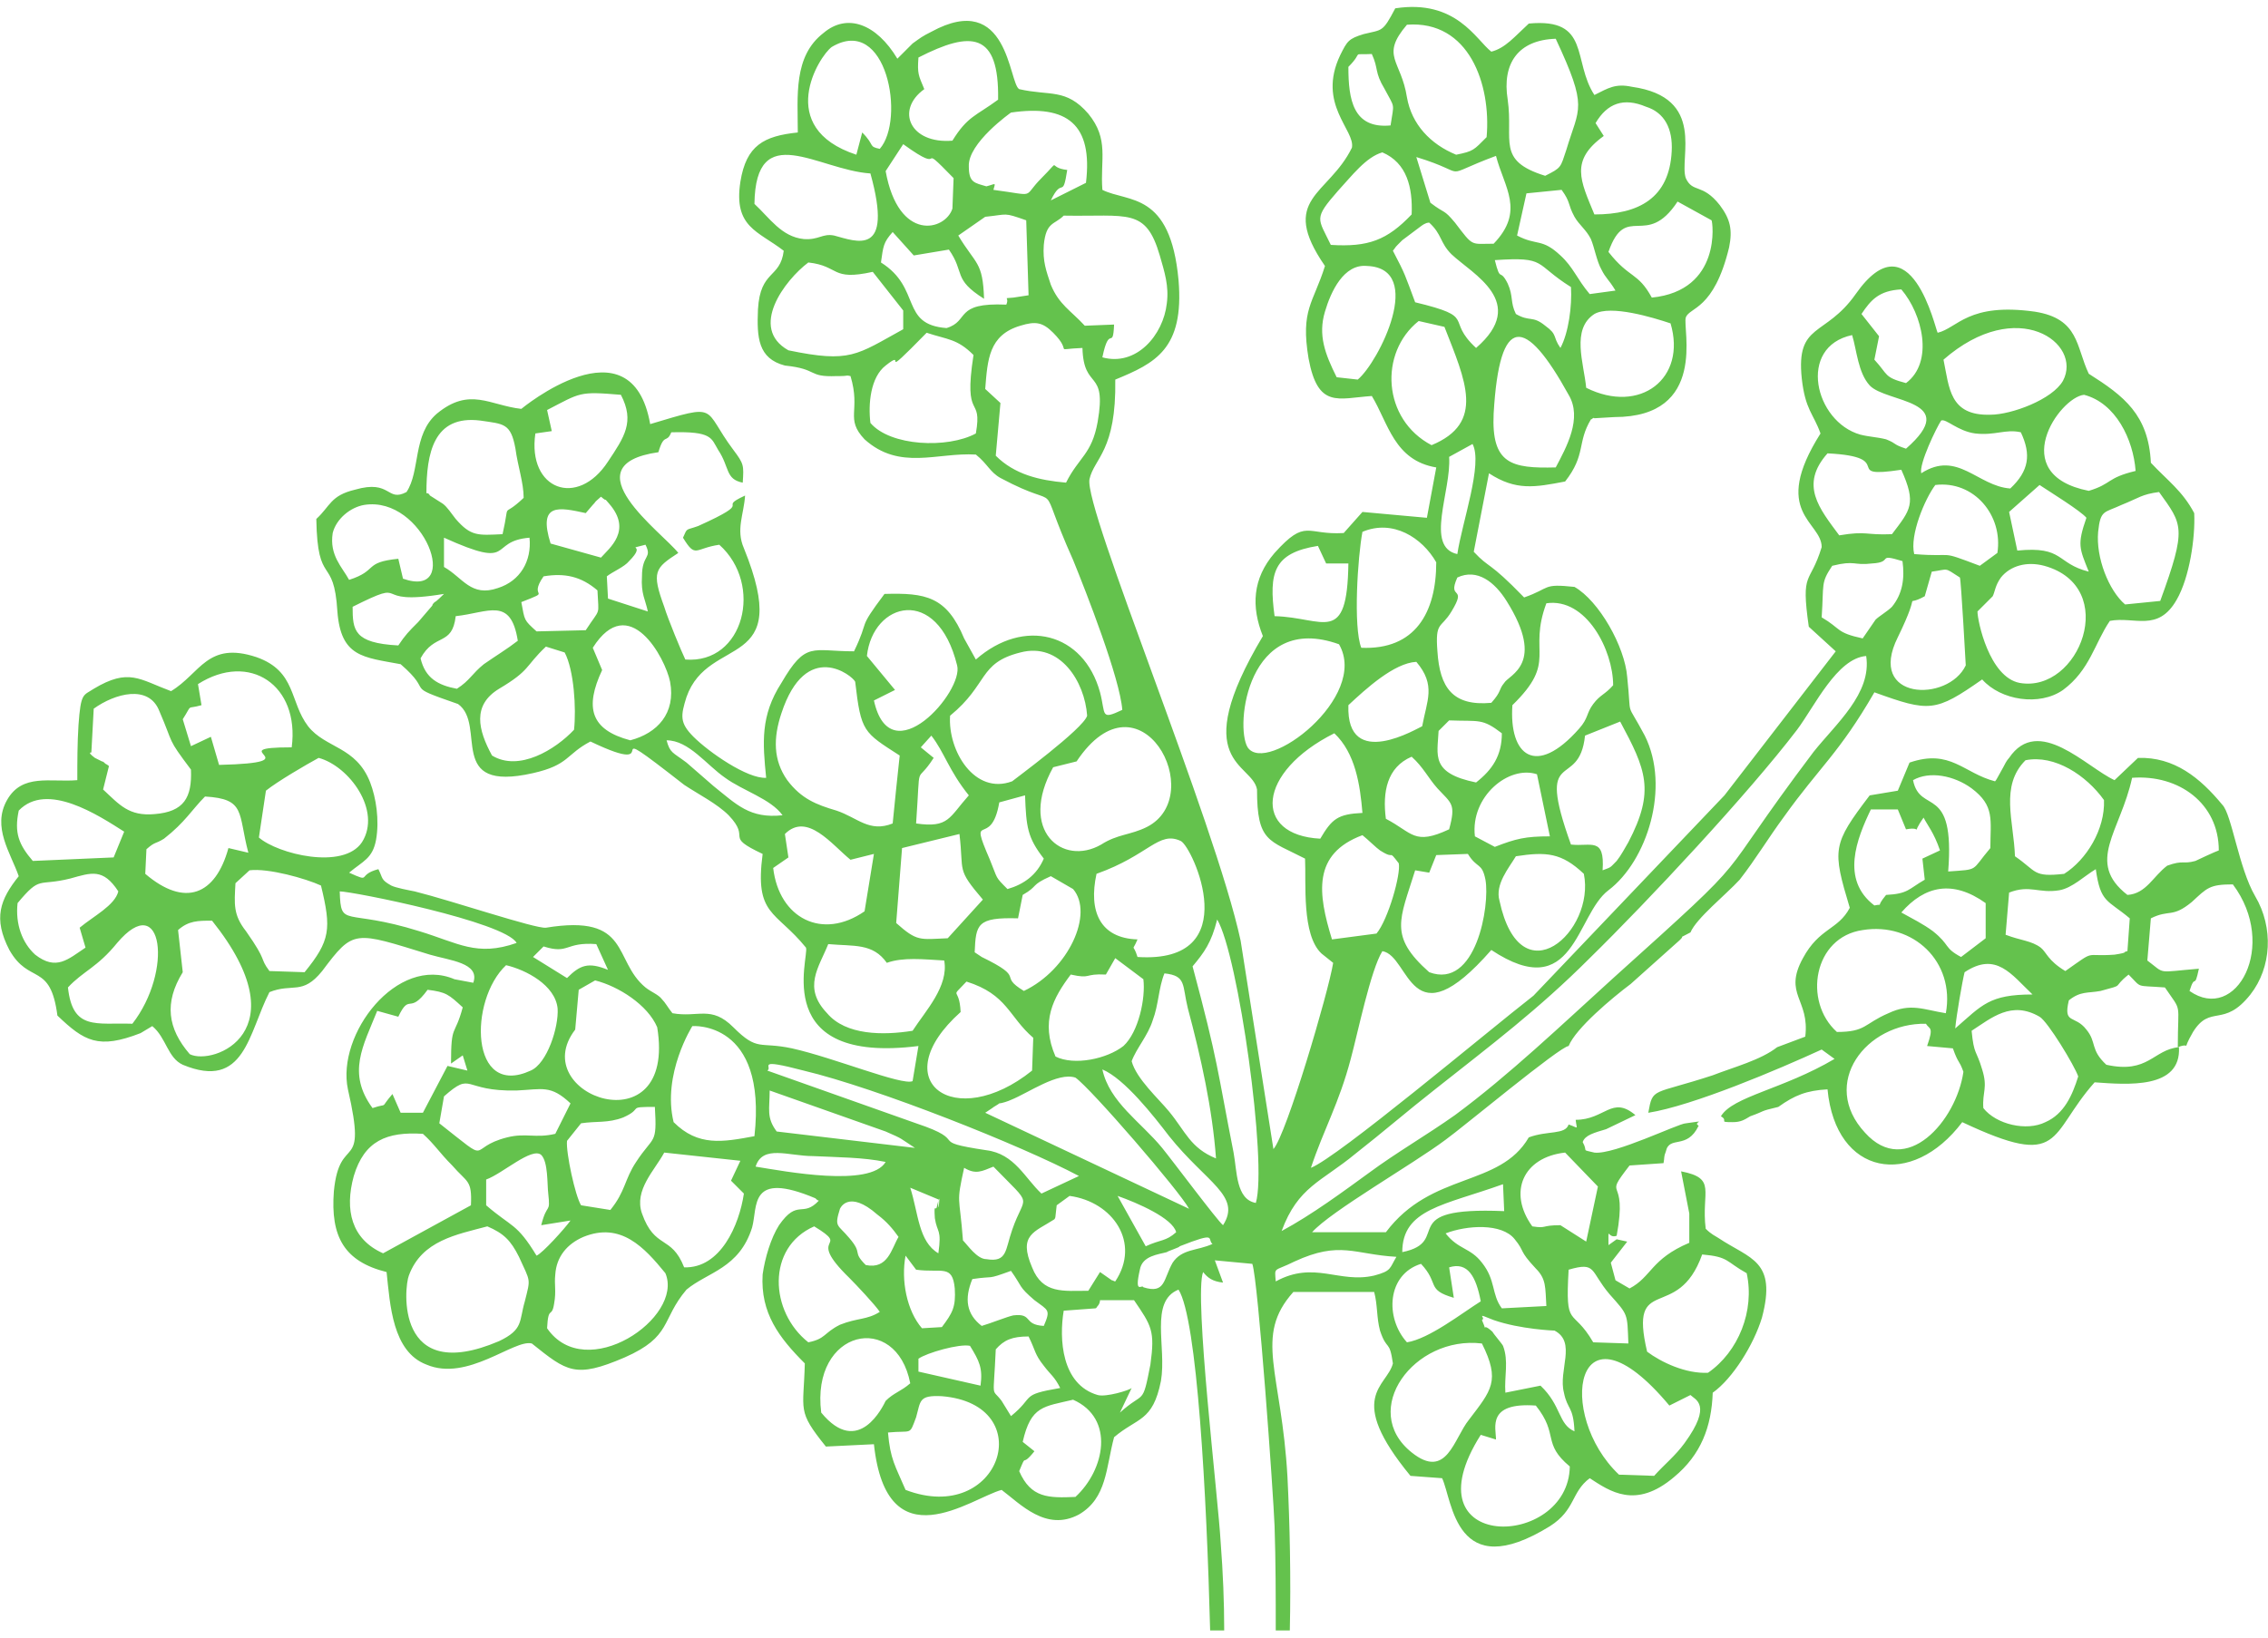 <?xml version="1.0" encoding="UTF-8" standalone="no"?>
<!-- Creator: CorelDRAW X8 -->

<svg
   xmlns:dc="http://purl.org/dc/elements/1.1/"
   xmlns:cc="http://creativecommons.org/ns#"
   xmlns:rdf="http://www.w3.org/1999/02/22-rdf-syntax-ns#"
   xmlns:svg="http://www.w3.org/2000/svg"
   xmlns="http://www.w3.org/2000/svg"
   xmlns:sodipodi="http://sodipodi.sourceforge.net/DTD/sodipodi-0.dtd"
   xmlns:inkscape="http://www.inkscape.org/namespaces/inkscape"
   xml:space="preserve"
   width="18px"
   height="13px"
   version="1.1"
   shape-rendering="geometricPrecision"
   text-rendering="geometricPrecision"
   image-rendering="optimizeQuality"
   fill-rule="evenodd"
   clip-rule="evenodd"
   viewBox="0 0 1936 1386"
   id="svg2"
   inkscape:version="0.91 r13725"
   sodipodi:docname="borsh.svg"><defs
     id="defs10" /><sodipodi:namedview
     pagecolor="#ffffff"
     bordercolor="#666666"
     borderopacity="1"
     objecttolerance="10"
     gridtolerance="10"
     guidetolerance="10"
     inkscape:pageopacity="0"
     inkscape:pageshadow="2"
     inkscape:window-width="1280"
     inkscape:window-height="743"
     id="namedview8"
     showgrid="false"
     inkscape:zoom="17"
     inkscape:cx="9"
     inkscape:cy="6.5"
     inkscape:window-x="0"
     inkscape:window-y="0"
     inkscape:window-maximized="1"
     inkscape:current-layer="svg2" /><g
     id="Слой_x0020_1"
     style="fill:#64c24d;fill-opacity:1"><path
       fill="white"
       d="M1101 1386l-12 0c0,-29 0,-59 -1,-89 -1,-27 -14,-210 -19,-224l-32 -3 7 19c-9,-1 -13,-4 -17,-9 -8,20 13,194 15,231 2,26 3,51 3,75l-12 0c-3,-115 -11,-266 -27,-291 -25,10 -10,49 -15,78 -7,35 -20,31 -40,48 -7,26 -6,52 -30,66 -28,15 -50,-9 -66,-21 -26,7 -98,63 -109,-39l-41 2c-25,-31 -19,-30 -18,-71 -22,-22 -38,-43 -36,-76 2,-14 7,-31 14,-42 16,-23 20,-6 34,-21 -1,0 -2,-1 -3,-2 -57,-24 -49,7 -54,25 -11,35 -38,38 -56,53 -22,26 -12,40 -53,58 -42,18 -49,12 -79,-12 -15,-4 -55,33 -90,18 -29,-11 -31,-51 -34,-79 -36,-9 -48,-30 -45,-69 5,-51 29,-13 12,-87 -10,-47 42,-115 91,-94l16 3c6,-17 -20,-19 -37,-24 -65,-20 -65,-22 -92,14 -17,21 -25,10 -45,18 -18,35 -21,84 -74,62 -13,-6 -14,-23 -26,-33l-10 6c-36,14 -48,7 -71,-15 -6,-46 -24,-26 -41,-56 -14,-27 -8,-43 8,-63 -7,-20 -23,-42 -10,-65 13,-23 37,-15 60,-17 0,-16 0,-31 1,-47 2,-28 4,-25 13,-31 30,-18 39,-8 66,2 25,-15 31,-43 73,-29 34,12 28,38 44,59 15,19 41,17 53,48 5,13 8,32 5,49 -3,16 -11,18 -23,28 20,9 6,2 25,-3 4,8 2,9 11,14 4,2 15,4 20,5 32,8 103,32 112,31 73,-12 57,28 85,51 5,4 11,6 14,10 3,3 5,7 9,12 22,4 33,-7 52,12 21,21 22,12 50,18 36,8 94,32 103,28l5 -30c-127,16 -93,-76 -96,-84 -26,-32 -44,-27 -37,-80 -34,-16 -9,-12 -29,-33 -10,-10 -26,-18 -38,-26 -82,-64 -9,-3 -80,-37 -21,11 -18,20 -49,27 -75,17 -39,-41 -64,-59 -49,-17 -19,-8 -49,-34 -32,-6 -51,-6 -54,-45 -3,-49 -17,-20 -18,-79 12,-11 12,-20 33,-25 31,-9 27,11 44,2 12,-18 5,-49 26,-67 28,-23 45,-7 72,-4 0,0 94,-78 110,13 60,-18 44,-14 71,22 9,12 9,13 8,28 -15,-3 -11,-13 -21,-28 -6,-10 -5,-16 -40,-15 -4,10 -6,0 -11,17 -77,11 4,69 17,86 -20,13 -23,16 -12,46 3,10 15,39 18,45 50,4 67,-64 29,-98 -21,3 -20,12 -31,-6 4,-9 2,-6 13,-10 51,-23 14,-14 40,-26 -1,16 -8,29 -1,45 43,106 -30,73 -49,127 -5,16 -6,22 6,34 13,13 46,36 62,35 -3,-30 -5,-53 13,-81 21,-36 26,-27 62,-27 14,-29 2,-17 26,-49 35,-1 53,2 68,38l10 18c41,-36 92,-23 106,28 5,19 0,24 19,15 -2,-27 -31,-101 -42,-128 -34,-76 -4,-39 -62,-70 -9,-5 -11,-12 -21,-20 -33,-2 -65,14 -95,-13 -17,-18 -3,-24 -12,-54 -4,-1 -2,0 -9,0 -1,0 -2,0 -3,0 -25,1 -15,-6 -44,-9 -23,-6 -24,-24 -23,-48 2,-34 19,-26 22,-50 -22,-17 -43,-20 -37,-59 5,-31 20,-39 49,-42 0,-31 -4,-65 22,-85 20,-17 45,-8 63,22l13 -13c7,-5 8,-6 16,-10 66,-36 66,44 75,49 26,6 40,-1 59,21 18,22 10,39 12,65 22,11 58,1 65,77 5,59 -20,71 -54,85 1,61 -18,67 -22,85 -5,25 107,292 129,394l28 178c11,-12 47,-134 51,-159l-10 -8c-17,-16 -13,-60 -14,-81 -31,-16 -41,-14 -41,-59 -4,-23 -60,-22 5,-131 -10,-25 -9,-49 10,-71 27,-30 27,-15 59,-17l16 -18 55 5 8 -43c-36,-6 -41,-38 -55,-61 -29,2 -46,11 -54,-32 -7,-42 4,-47 14,-79 -40,-58 3,-60 23,-101 3,-15 -30,-37 -10,-79 6,-12 7,-14 20,-18 16,-4 16,-1 27,-22 52,-8 69,27 82,37 12,-3 20,-13 32,-24 53,-5 37,32 56,61 12,-6 18,-10 32,-7 64,9 40,61 46,78 6,13 14,4 29,23 9,12 11,21 8,36 -13,54 -34,51 -37,60 -3,9 19,85 -61,85l-17 1c-1,-1 -2,1 -3,1 -12,20 -4,30 -22,53 -26,5 -42,8 -65,-7l-13 67c14,15 12,7 43,39 23,-8 15,-12 43,-9 21,12 43,51 45,77 4,38 -2,18 15,50 22,44 2,107 -31,132 -28,21 -29,98 -100,51 -70,80 -69,5 -93,1 -10,16 -21,70 -27,92 -10,38 -23,60 -34,93 23,-9 149,-115 190,-147l163 -171 95 -123 -23 -21c-7,-49 1,-35 11,-68 0,-22 -44,-29 -1,-97 -6,-17 -13,-20 -16,-47 -5,-48 20,-35 46,-72 47,-67 68,30 70,33 17,-4 26,-26 83,-18 38,6 35,30 46,53 30,19 51,35 53,76 14,15 27,24 37,43 1,21 -4,55 -15,74 -16,28 -36,14 -57,18 -13,19 -17,42 -40,59 -20,14 -53,9 -69,-9 -40,28 -45,28 -92,11 -30,52 -47,64 -77,106 -14,19 -24,36 -38,54 -12,13 -37,33 -42,45 -15,8 0,-1 -13,10l-38 34c-16,12 -47,38 -53,53 -7,0 -91,70 -105,80 -28,21 -98,61 -114,79l63 0c39,-52 97,-38 122,-81 16,-6 31,-2 34,-11 9,3 7,5 6,-4 25,0 31,-21 51,-4l-25 12c-10,3 -18,5 -20,11 5,9 -2,6 10,9 17,2 72,-25 78,-25 21,-3 5,-1 11,2 -10,21 -25,8 -28,22 -2,5 -1,5 -2,10l-29 2c-24,31 -1,6 -11,60 -8,3 -7,-10 -7,8l7 -5 9 2 -14 18 4 15 12 7c19,-10 18,-25 51,-39l0 -25 -7 -36c31,6 17,17 21,49 5,5 8,6 11,8 27,18 50,19 37,68 -7,23 -25,52 -42,64 -1,29 -10,53 -33,72 -33,28 -55,12 -72,1 -16,12 -12,27 -34,41 -81,50 -83,-22 -92,-41l-27 -2c-56,-68 -20,-76 -15,-96 -3,-21 -5,-10 -11,-28 -3,-11 -2,-22 -5,-33l-69 0c-34,38 -10,68 -5,158 2,40 3,87 2,131zm582 -512c17,-11 34,-26 58,-12 7,4 30,42 33,51 -5,16 -12,32 -28,39 -16,8 -42,2 -53,-12 -1,-14 4,-17 -1,-33 -5,-17 -7,-12 -9,-33zm-38 13l22 2c5,14 5,9 9,20 -6,42 -49,91 -84,52 -39,-42 1,-94 52,-93 3,5 7,2 1,19zm-128 1c-14,11 -37,17 -55,24 -52,17 -51,10 -55,32 38,-6 111,-37 148,-54l11 8c-44,26 -87,32 -97,49 7,4 -3,5 10,5 7,0 10,-2 15,-5 14,-5 7,-4 24,-8 14,-10 24,-14 42,-15 7,74 72,85 115,28 87,41 73,11 113,-34 28,2 74,6 72,-30 -22,2 -26,23 -62,15 -14,-13 -8,-19 -17,-30 -10,-13 -20,-4 -15,-25 10,-8 16,-6 27,-8 22,-6 9,-2 24,-14 12,12 5,9 31,11 15,22 11,11 11,51 13,-5 2,6 13,-13 15,-24 26,-3 49,-32 18,-23 20,-57 4,-84 -14,-24 -20,-70 -28,-78 -19,-23 -41,-41 -72,-40l-20 19c-24,-11 -65,-56 -90,-19 -2,2 -4,6 -5,8l-5 9c0,0 -1,2 -2,3 -27,-7 -38,-28 -73,-16l-10 24 -24 4c-32,42 -32,46 -17,96 -10,19 -26,17 -40,43 -17,31 6,35 2,67l-24 9zm51 -13c-29,-26 -20,-81 22,-87 43,-7 79,27 71,71 -19,-3 -30,-9 -49,0 -21,9 -19,16 -44,16zm109 -51c27,-18 40,2 58,19 -37,0 -43,9 -66,29 1,-11 6,-40 8,-48zm159 -46c16,-8 18,0 35,-14 13,-12 15,-15 35,-15 39,52 3,119 -37,91 5,-16 4,0 8,-19 -37,3 -28,5 -44,-7l3 -36zm-121 -22c18,-7 25,1 43,-2 11,-2 21,-12 31,-18 4,29 10,26 29,42l-2 28c-5,1 2,1 -11,3 -27,2 -15,-5 -42,14 -15,-9 -16,-16 -21,-20 -8,-6 -17,-6 -30,-11l3 -36zm-20 9l0 30 -21 16c-15,-8 -9,-10 -24,-22 -8,-6 -18,-11 -27,-16 20,-23 44,-28 72,-8zm121 -7c-36,-28 -6,-54 4,-100 40,-3 74,22 74,62 -3,1 -18,8 -20,9 -11,3 -10,-1 -24,4 -12,9 -18,24 -34,25zm-216 9c-29,-22 -15,-57 -3,-82l23 0 7 17c16,-3 3,7 15,-10 3,6 9,13 14,28l-15 7 2 18c-14,8 -14,12 -33,13 -10,12 -1,7 -10,9zm120 -42c-1,-30 -13,-60 9,-82 25,-5 52,13 67,34 1,25 -15,51 -34,63 -27,3 -23,-2 -42,-15zm-21 -7c-17,20 -9,18 -36,20 6,-76 -24,-48 -30,-78 14,-8 35,-4 50,7 20,15 16,27 16,51zm-956 -363c-2,-16 0,-39 13,-49 20,-16 -9,17 35,-28 18,6 26,5 40,19 -9,58 8,33 2,67 -24,13 -73,11 -90,-9zm28 -96l0 16c-40,22 -45,29 -98,18 -34,-19 -3,-60 17,-75 27,3 19,16 55,8l26 33zm77 -103c2,-7 2,-5 -6,-3 -10,-3 -15,-3 -15,-17 -1,-20 36,-46 36,-46 48,-7 70,10 64,60l-30 15c10,-21 10,0 14,-26 -18,-2 -4,-11 -22,7 -17,17 -3,15 -41,10zm-7 23c20,-2 15,-4 35,3l2 64 -13 2c-10,1 -3,-1 -6,6 -45,-2 -31,14 -51,20 -40,-3 -21,-34 -56,-56 2,-14 2,-17 10,-26l18 20 30 -5c14,20 3,25 30,42 -1,-32 -7,-29 -22,-54l23 -16zm56 58c-4,-12 -7,-20 -6,-34 2,-20 9,-17 17,-25 55,1 70,-7 82,34 4,14 8,26 6,41 -3,27 -26,54 -55,46 6,-29 9,-5 10,-28l-25 1c-12,-13 -22,-18 -29,-35zm380 986c0,-10 -8,-32 34,-29 20,25 5,32 29,52 -1,71 -140,74 -76,-27l13 4zm-519 -6c21,-2 18,3 24,-13 4,-14 2,-19 22,-18 84,7 50,111 -31,80 -9,-21 -13,-26 -15,-49zm115 8c7,-31 18,-30 43,-36 36,16 27,60 2,83 -23,1 -38,1 -48,-22 7,-17 1,-2 13,-17l-10 -8zm509 28c-54,-51 -38,-156 43,-59l18 -9c4,4 19,8 -5,41 -8,11 -17,18 -26,28l-30 -1zm-117 -112c16,32 8,40 -11,65 -13,16 -19,52 -49,28 -45,-36 2,-100 60,-93zm-564 59c-9,-71 64,-87 76,-25 -8,7 -14,8 -21,15 -2,4 -23,49 -55,10zm83 -46c7,-5 35,-13 44,-11 8,13 11,19 9,34l-53 -12 0 -11zm121 25c-35,6 -21,7 -42,24l-8 -13c-9,-12 -7,1 -5,-44 7,-8 14,-11 28,-11 6,12 5,15 13,25 6,8 9,9 14,19zm61 0c-2,2 -22,8 -29,6 -31,-9 -33,-48 -29,-72l27 -2c1,0 1,-1 2,-2 1,-1 2,-3 2,-5l29 0c15,22 18,26 14,55 -7,36 -5,22 -26,41l10 -21zm308 -48c-11,-10 -3,4 -9,-10 4,-2 -7,-7 10,0 23,8 52,9 52,9 19,10 3,34 8,53 3,15 8,11 9,33 -14,-6 -11,-22 -29,-39l-30 6c-1,-14 3,-27 -2,-40 -1,-2 -8,-10 -9,-12zm65 -53c24,-7 18,1 35,21 16,18 15,16 16,42l-30 -1c-18,-31 -24,-10 -21,-62zm67 70c-16,-68 26,-24 47,-83 23,2 20,6 38,16 7,32 -7,67 -33,85 -19,1 -40,-9 -52,-18zm-576 -62c20,-3 11,1 33,-7 10,14 6,13 20,25 12,9 14,8 8,22 -18,-1 -9,-11 -26,-9 -5,1 -20,7 -27,9 -13,-10 -15,-23 -8,-40zm-363 42c1,-20 4,-8 6,-21 2,-11 0,-16 1,-25 1,-15 10,-26 24,-32 32,-13 52,9 70,31 16,38 -68,95 -101,47zm223 12c-33,-26 -36,-81 5,-99 33,20 -9,6 30,44 6,6 22,23 26,29 -11,7 -19,5 -34,11 -14,7 -12,12 -27,15zm-274 -99c14,6 20,12 27,26 10,22 10,18 5,38 -5,17 -1,24 -22,34 -89,38 -81,-46 -77,-56 11,-30 41,-35 67,-42zm399 53c1,16 -2,21 -11,33l-17 1c-13,-15 -18,-41 -14,-62l9 12c22,3 31,-5 33,16zm386 46c-19,-21 -17,-58 12,-67 16,17 4,22 28,29l-4 -26c16,-5 23,8 27,29 -16,10 -44,32 -63,35zm-112 -52c-1,-13 -2,-8 16,-17 39,-18 51,-6 87,-4 -6,10 -4,12 -19,16 -30,7 -51,-13 -84,5zm-113 5c-1,-3 -8,7 -3,-15 2,-12 16,-13 23,-15 1,-1 11,-4 11,-5 33,-13 23,-6 28,-2 -13,6 -26,4 -34,16 -8,14 -6,27 -25,21zm306 18c-9,-12 -5,-24 -17,-39 -10,-13 -20,-11 -31,-25 18,-7 48,-9 59,5 9,11 3,9 18,25 9,9 8,16 9,32l-38 2zm-188 -66c14,-38 34,-42 63,-66 23,-18 45,-37 68,-55 48,-38 88,-68 132,-112 50,-49 135,-140 177,-195 15,-20 34,-61 59,-63 5,32 -26,58 -45,82 -92,122 -41,76 -172,194 -43,39 -88,82 -134,116 -24,17 -50,32 -73,49 -22,16 -49,36 -75,50zm-369 6c-10,-12 -13,-9 -8,-25 0,0 7,-17 32,5 8,6 13,12 18,19 -6,10 -9,28 -28,24 -12,-12 -2,-9 -14,-23zm229 -36c17,6 47,19 50,31 -9,8 -13,6 -26,12l-24 -43zm243 48c0,-37 36,-40 86,-58l1 23c-95,-4 -43,26 -87,35zm-297 -28c1,-1 1,-3 1,-3l1 -9 11 -8c37,5 61,40 39,73 -1,0 -2,-1 -3,-1l-10 -7c-3,5 -7,11 -10,16 -21,0 -39,3 -48,-20 -12,-28 2,-30 19,-41zm-485 -34c14,-5 39,-28 47,-21 6,6 5,25 6,33 2,18 -1,7 -6,27l25 -4c-5,7 -24,28 -29,30 -17,-28 -21,-24 -43,-43l0 -22zm-88 63c-27,-12 -33,-37 -25,-66 9,-30 28,-38 59,-36 10,9 14,16 25,27 13,15 17,12 16,34l-75 41zm981 -23c-21,-29 -8,-59 28,-63l28 29 -10 47 -22 -14c-17,0 -11,3 -24,1zm-507 23c-17,-10 -17,-34 -24,-56l24 10c-1,20 3,-13 -1,5 -1,7 -3,-4 -2,11 2,13 6,9 3,30zm63 -20c-6,17 -4,28 -22,25 -8,0 -16,-12 -20,-16 -3,-40 -6,-30 1,-62 10,6 15,3 25,-1 35,36 27,22 16,54zm-280 32c-11,-28 -25,-15 -36,-46 -7,-20 11,-37 19,-52l65 7 -8 17 11 11c-4,27 -20,64 -51,63zm172 -90c-13,22 -86,8 -111,4 6,-19 28,-9 49,-9 20,1 43,1 62,5zm-260 -33c13,-2 23,0 36,-5 18,-8 2,-9 27,-9 2,33 -1,24 -16,47 -10,15 -9,25 -22,41l-25 -4c-5,-8 -13,-45 -12,-55l12 -15zm167 7c-9,-12 -6,-19 -6,-35l99 35c16,7 11,5 25,14l-118 -14zm-88 -8c-10,-41 16,-82 16,-82 0,0 64,-5 53,94 -27,5 -48,9 -69,-12zm272 -12c1,-1 5,-3 6,-4 2,0 8,-2 10,-3 15,-6 40,-24 55,-19 13,9 89,97 97,112l-174 -82 6 -4zm-468 -10c25,-22 15,-4 62,-5 22,-1 29,-5 46,11l-13 26c-17,4 -25,-1 -41,3 -36,9 -11,25 -58,-12l4 -23zm665 110c-5,-4 -43,-55 -52,-66 -18,-22 -45,-39 -51,-67 19,8 44,40 57,57 32,40 62,51 46,76zm-262 -87l-127 -45c5,-3 -11,-11 31,0 63,15 186,64 235,90l-32 15c-14,-13 -23,-34 -47,-37 -53,-8 -12,-7 -60,-23zm184 -53c4,-11 14,-22 18,-35 5,-13 5,-28 10,-40 19,2 15,10 20,30 11,41 21,86 24,128 -22,-9 -26,-23 -40,-40 -9,-11 -28,-28 -32,-43zm-458 -69c20,5 45,21 53,40 17,104 -113,58 -70,2l3 -34 14 -8zm-76 -13c17,4 42,17 44,37 1,16 -9,47 -23,53 -52,24 -53,-60 -21,-90zm-92 44c10,-21 9,-1 25,-23 16,2 18,4 30,15 -7,26 -10,13 -10,48l10 -7 4 13 -17 -4 -21 40 -19 0 -7 -16c-12,14 -2,7 -17,12 -22,-30 -8,-53 4,-83l18 5zm612 -50l24 18c2,16 -4,45 -17,57 -14,11 -42,17 -58,9 -13,-30 -2,-50 13,-70 18,4 11,-1 30,0l8 -14zm-71 96c-66,53 -127,9 -61,-50 -1,-23 -10,-10 5,-26 35,11 36,30 57,48l-1 28zm-102 -34c-25,4 -57,4 -73,-15 -21,-22 -7,-39 1,-59 22,2 38,-1 50,16 14,-5 31,-3 49,-2 4,22 -16,43 -27,60zm239 -55c10,-12 16,-20 21,-40 18,30 43,208 33,242 -17,-3 -16,-27 -19,-43 -14,-71 -13,-77 -35,-159zm-960 18c13,-14 25,-17 42,-38 39,-46 48,24 13,69 -31,-1 -51,6 -55,-31zm461 -15c-17,-7 -24,-4 -35,7l-29 -18 9 -9c22,7 18,-4 45,-2l10 22zm-338 -42c76,95 1,124 -19,114 -19,-22 -22,-44 -6,-70l-4 -36c9,-8 17,-8 29,-8zm692 -22c14,-8 6,-8 24,-16l19 11c18,21 -4,69 -42,87 -23,-14 3,-10 -36,-29l-6 -4c1,-24 2,-30 37,-29l4 -20zm-660 -21c16,-2 48,7 61,13 9,37 8,47 -14,74l-30 -1c-9,-12 -1,-7 -20,-34 -11,-14 -10,-23 -9,-41l12 -11zm723 3c45,-16 53,-37 72,-28 10,5 56,105 -37,99 -4,-13 -5,-3 0,-15 -32,-1 -42,-24 -35,-56zm-646 15c11,0 141,26 151,44 -34,12 -50,0 -83,-10 -64,-20 -67,-2 -68,-34zm1062 -15c10,49 -54,107 -72,23 -4,-14 8,-28 14,-38 26,-4 39,-3 58,15zm-533 -34c4,33 -3,29 20,56l-30 33c-24,1 -26,3 -44,-13l5 -64 49 -12zm-804 59c20,-24 17,-14 45,-21 18,-5 28,-9 41,11 -3,12 -21,21 -33,31l5 17c-15,10 -25,20 -43,6 -11,-10 -17,-26 -15,-44zm1211 -41l27 -1c8,13 12,7 15,22 4,22 -8,94 -48,79 -35,-31 -25,-45 -12,-87l12 2 6 -15zm-89 72c-12,-39 -17,-73 26,-89 5,4 12,11 15,13 14,9 6,-2 16,11 2,9 -9,48 -19,60l-38 5zm-399 -24c-36,25 -73,6 -78,-37l13 -9 -3 -20c19,-19 40,9 56,22l20 -5 -8 49zm-613 -53c8,-7 7,-4 15,-9 18,-14 24,-25 35,-36 35,2 28,14 37,48l-17 -4c-11,40 -37,51 -71,22l1 -21zm102 -50c10,-8 34,-22 45,-28 26,7 54,45 37,72 -16,24 -72,10 -88,-4l6 -40zm-211 17c24,-25 68,4 90,18l-9 22 -69 3c-12,-14 -16,-24 -12,-43zm1243 22c-4,-34 29,-61 53,-53l11 53c-21,0 -29,2 -47,9l-17 -9zm-76 -15c-3,-23 1,-44 22,-53 10,9 14,18 22,27 12,13 16,13 10,35 -30,14 -31,3 -54,-9zm200 -83c22,41 30,59 7,103 -3,5 -6,11 -10,16 -6,6 -4,5 -12,8 2,-29 -10,-20 -27,-22 -31,-86 7,-45 12,-93l30 -12zm-256 100c-58,-3 -54,-57 12,-90 18,17 22,44 24,68 -21,1 -26,5 -36,22zm-208 -66c54,-81 113,29 60,56 -14,7 -25,6 -39,15 -33,19 -71,-12 -41,-66l20 -5zm-74 84c-19,-44 1,-8 8,-49l22 -6c1,27 2,36 16,54 -6,14 -17,22 -31,26 -11,-11 -8,-8 -15,-25zm-83 -31c-20,8 -30,-5 -48,-11 -17,-5 -30,-10 -42,-26 -12,-17 -12,-36 -5,-57 21,-64 61,-32 63,-27 5,43 7,43 38,63 -2,19 -4,37 -6,58zm-630 -8c-22,2 -30,-8 -44,-21l5 -20c-1,-1 -3,-2 -3,-2 -1,-1 -2,-2 -3,-2l-6 -3c-8,-6 -2,-4 -3,-5l2 -37c18,-13 47,-21 56,2 13,30 6,22 27,50 1,24 -6,36 -31,38zm1105 -80c26,1 28,-2 45,11 0,19 -8,31 -22,42 -39,-8 -33,-23 -32,-44l9 -9zm-455 88c4,-57 -1,-31 15,-56l-11 -9 9 -10c11,14 15,30 32,51 -17,19 -17,28 -45,24zm-114 -7c-28,3 -39,-9 -59,-25 -8,-7 -15,-13 -23,-20 -12,-9 -14,-8 -17,-19 19,0 34,21 50,32 15,11 39,18 49,32zm-248 -51c-12,-22 -17,-43 6,-57 27,-16 22,-19 40,-36l16 5c8,15 10,48 8,66 -16,17 -47,36 -70,22zm391 -34c33,-27 24,-45 60,-54 34,-9 55,25 57,54 -3,11 -63,55 -64,56 -32,12 -55,-26 -53,-56zm340 -9c15,-14 39,-36 58,-37 17,20 9,33 5,55 -3,1 -65,39 -63,-18zm-902 36c-63,0 21,13 -62,15l-7 -24 -17 8 -7 -23c9,-14 2,-8 16,-12l-3 -18c44,-28 87,1 80,54zm1042 -36c39,-38 13,-44 29,-87 34,-5 57,40 57,70 -7,8 -11,8 -17,16 -6,8 -4,12 -12,21 -37,42 -60,23 -57,-20zm-148 -52c26,45 -62,112 -78,88 -11,-18 0,-116 78,-88zm-403 10c5,-46 60,-61 77,8 6,22 -57,94 -71,30l18 -9 -24 -29zm-234 -7c31,-49 62,9 66,29 5,27 -11,44 -34,50 -34,-9 -39,-28 -24,-60l-8 -19zm-117 -27c28,-3 47,-17 53,21 -9,7 -19,13 -29,20 -10,8 -12,14 -23,21 -16,-3 -27,-9 -31,-26 12,-22 27,-10 30,-36zm1312 -17c2,-4 2,-9 7,-16 8,-10 22,-14 37,-10 65,18 30,109 -21,100 -26,-5 -36,-53 -36,-61l13 -13zm-1256 5c28,-11 5,-2 19,-22 18,-3 32,0 46,12 1,23 3,14 -10,34l-42 1c-11,-10 -10,-9 -13,-25zm-144 4c52,-26 12,0 78,-11 -1,1 -7,7 -8,7 -1,1 -2,2 -2,3l-12 14c-8,8 -11,11 -17,20 -38,-2 -39,-13 -39,-33zm787 8c-5,-37 -1,-54 37,-60l7 15 19 0c-1,71 -21,46 -63,45zm561 -38c15,-2 10,-4 24,5 1,2 5,75 5,75 -15,32 -85,30 -58,-24 22,-45 3,-24 23,-35l6 -21zm-486 -34c26,-11 51,5 63,26 0,43 -18,75 -64,73 -7,-18 -3,-78 1,-99zm64 102c-2,-26 3,-19 12,-34 14,-23 -4,-9 5,-29 17,-8 32,4 42,20 34,54 2,63 -2,70 -5,6 -2,7 -11,17 -33,3 -44,-13 -46,-44zm337 -73c20,-5 18,0 34,-2 19,-1 3,-9 26,-2 2,15 0,28 -9,39 -4,4 -11,8 -14,11l-11 16c-23,-5 -18,-8 -35,-18 2,-29 -1,-29 9,-44zm-1185 -24c62,28 37,3 73,0 2,20 -8,37 -27,43 -23,8 -30,-9 -46,-18l0 -25zm1435 57c-14,-12 -25,-40 -23,-62 2,-19 5,-16 20,-23 15,-6 17,-9 32,-11 20,28 24,30 1,93l-30 3zm-1296 -24c5,-4 15,-8 19,-13 16,-16 -5,-9 14,-14 6,12 -3,8 -3,27 -1,15 3,20 5,30l-34 -11 -1 -19zm-220 3c-6,-11 -17,-21 -14,-40 3,-12 15,-22 27,-24 51,-8 84,81 33,63l-4 -17c-30,3 -17,10 -42,18zm1336 -22c-4,-16 9,-47 18,-59 33,-4 58,26 53,58l-15 11c-37,-14 -19,-7 -56,-10zm-1128 -42c4,-4 -1,0 7,-7 7,6 1,-1 7,6 20,23 0,38 -7,46l-43 -12c-11,-35 7,-31 30,-26l6 -7zm1235 -17c9,6 35,22 40,28 -8,23 -6,26 2,46 -28,-7 -21,-22 -61,-18l-7 -33 26 -23zm-181 -27c61,3 10,22 63,14 13,29 8,34 -8,55 -23,1 -21,-3 -45,1 -17,-23 -34,-43 -10,-70zm-1196 34c0,-34 6,-67 46,-62 20,3 26,2 30,24 2,15 7,29 7,42 -20,19 -11,0 -18,31 -21,1 -27,2 -40,-13 -4,-5 -7,-10 -11,-13l-11 -7c-1,-2 -2,-2 -3,-2zm1419 -2c-71,-14 -25,-80 -4,-82 27,7 42,38 44,65 -25,6 -20,11 -40,17zm-126 -60c4,-2 14,9 29,11 17,2 26,-4 39,-1 9,19 7,33 -9,48 -28,-2 -45,-33 -76,-13 -2,-8 13,-39 17,-45zm-400 20c9,17 -9,67 -13,94 -28,-6 -5,-54 -7,-83l20 -11zm71 20c-38,1 -55,-3 -53,-46 5,-86 27,-83 64,-16 12,20 -2,45 -11,62zm-861 -49c29,-15 27,-16 63,-13 12,23 3,36 -11,57 -26,40 -69,24 -62,-24l14 -2 -4 -18zm766 -71c18,46 35,82 -11,101 -42,-22 -45,-79 -11,-106l22 5zm-392 53c2,-25 3,-46 30,-54 13,-4 19,-3 28,6 18,18 -2,14 25,13 1,37 21,17 13,63 -5,28 -16,30 -27,52 -23,-2 -44,-7 -60,-23l4 -45 -13 -12zm769 43c-8,-2 -14,-2 -22,-4 -39,-11 -54,-75 -7,-85 4,13 5,32 15,43 14,15 79,12 31,54 -12,-4 -7,-4 -17,-8zm49 -68c63,-55 119,-14 102,18 -9,16 -44,29 -62,29 -35,1 -35,-23 -40,-47zm-305 24c-2,-21 -13,-50 7,-63 14,-8 50,3 65,8 14,47 -26,78 -72,55zm269 -84c18,21 28,62 4,80 -19,-5 -15,-7 -27,-20l4 -20 -15 -19c8,-12 15,-20 34,-21zm-482 75c-10,-20 -16,-36 -10,-56 5,-17 16,-41 36,-39 50,2 10,82 -8,97l-18 -2zm178 -44c-11,-9 -13,-3 -25,-10 -5,-10 -2,-15 -7,-26 -7,-14 -6,0 -11,-20 45,-3 33,3 65,23 1,16 -2,39 -9,52 -7,-10 -2,-11 -13,-19zm-99 -88c11,10 9,17 19,27 18,17 66,41 21,80 -27,-25 2,-26 -52,-39 -9,-24 -8,-23 -19,-44 4,-5 0,-1 8,-9l16 -12c4,-3 6,-3 7,-3zm153 25c15,-43 32,-2 59,-43l29 16c1,1 9,60 -51,66 -12,-22 -19,-16 -37,-39zm-29 -30c4,7 10,11 14,19 3,7 5,19 9,26 4,8 6,8 12,18l-22 3c-11,-13 -14,-23 -25,-33 -16,-15 -20,-8 -37,-17l8 -36 30 -3c8,11 5,12 11,23zm-208 24c-11,-23 -15,-22 6,-46 12,-13 24,-29 38,-33 21,9 26,30 25,53 -21,22 -37,28 -69,26zm-492 -35c1,-73 54,-29 99,-26 20,72 -12,58 -31,53 -10,-2 -13,4 -26,3 -19,-2 -29,-18 -42,-30zm127 -51c40,29 9,-6 43,29l-1 26c-6,19 -46,29 -57,-32l15 -23zm450 50l-12 -39c49,15 17,18 68,-1 7,27 25,47 -2,75 -20,0 -17,3 -33,-18 -10,-12 -8,-7 -21,-17zm206 -44c-2,40 -28,54 -66,54 -12,-29 -21,-46 8,-67l-7 -11c10,-17 24,-22 43,-14 16,5 23,19 22,38zm-696 3c-70,-23 -32,-84 -21,-92 47,-28 63,62 41,87 -10,-2 -4,-3 -15,-14l-5 19zm420 -75c14,-14 1,-10 20,-11 6,13 2,15 11,30 9,17 8,11 5,31 -32,3 -36,-22 -36,-50zm168 93c-42,-13 -27,-30 -32,-65 -5,-31 9,-51 41,-52 28,60 20,58 9,95 -5,15 -4,15 -18,22zm-535 -101c45,-23 69,-22 68,36 -19,14 -26,14 -39,35 -36,3 -49,-26 -24,-44 -5,-12 -6,-13 -5,-27zm417 34c-5,-32 -23,-35 0,-62 53,-4 72,51 68,96 -11,11 -11,12 -26,15 -22,-9 -38,-26 -42,-49z"
       id="path6"
       style="fill:#64c24d;fill-opacity:1" /></g></svg>
